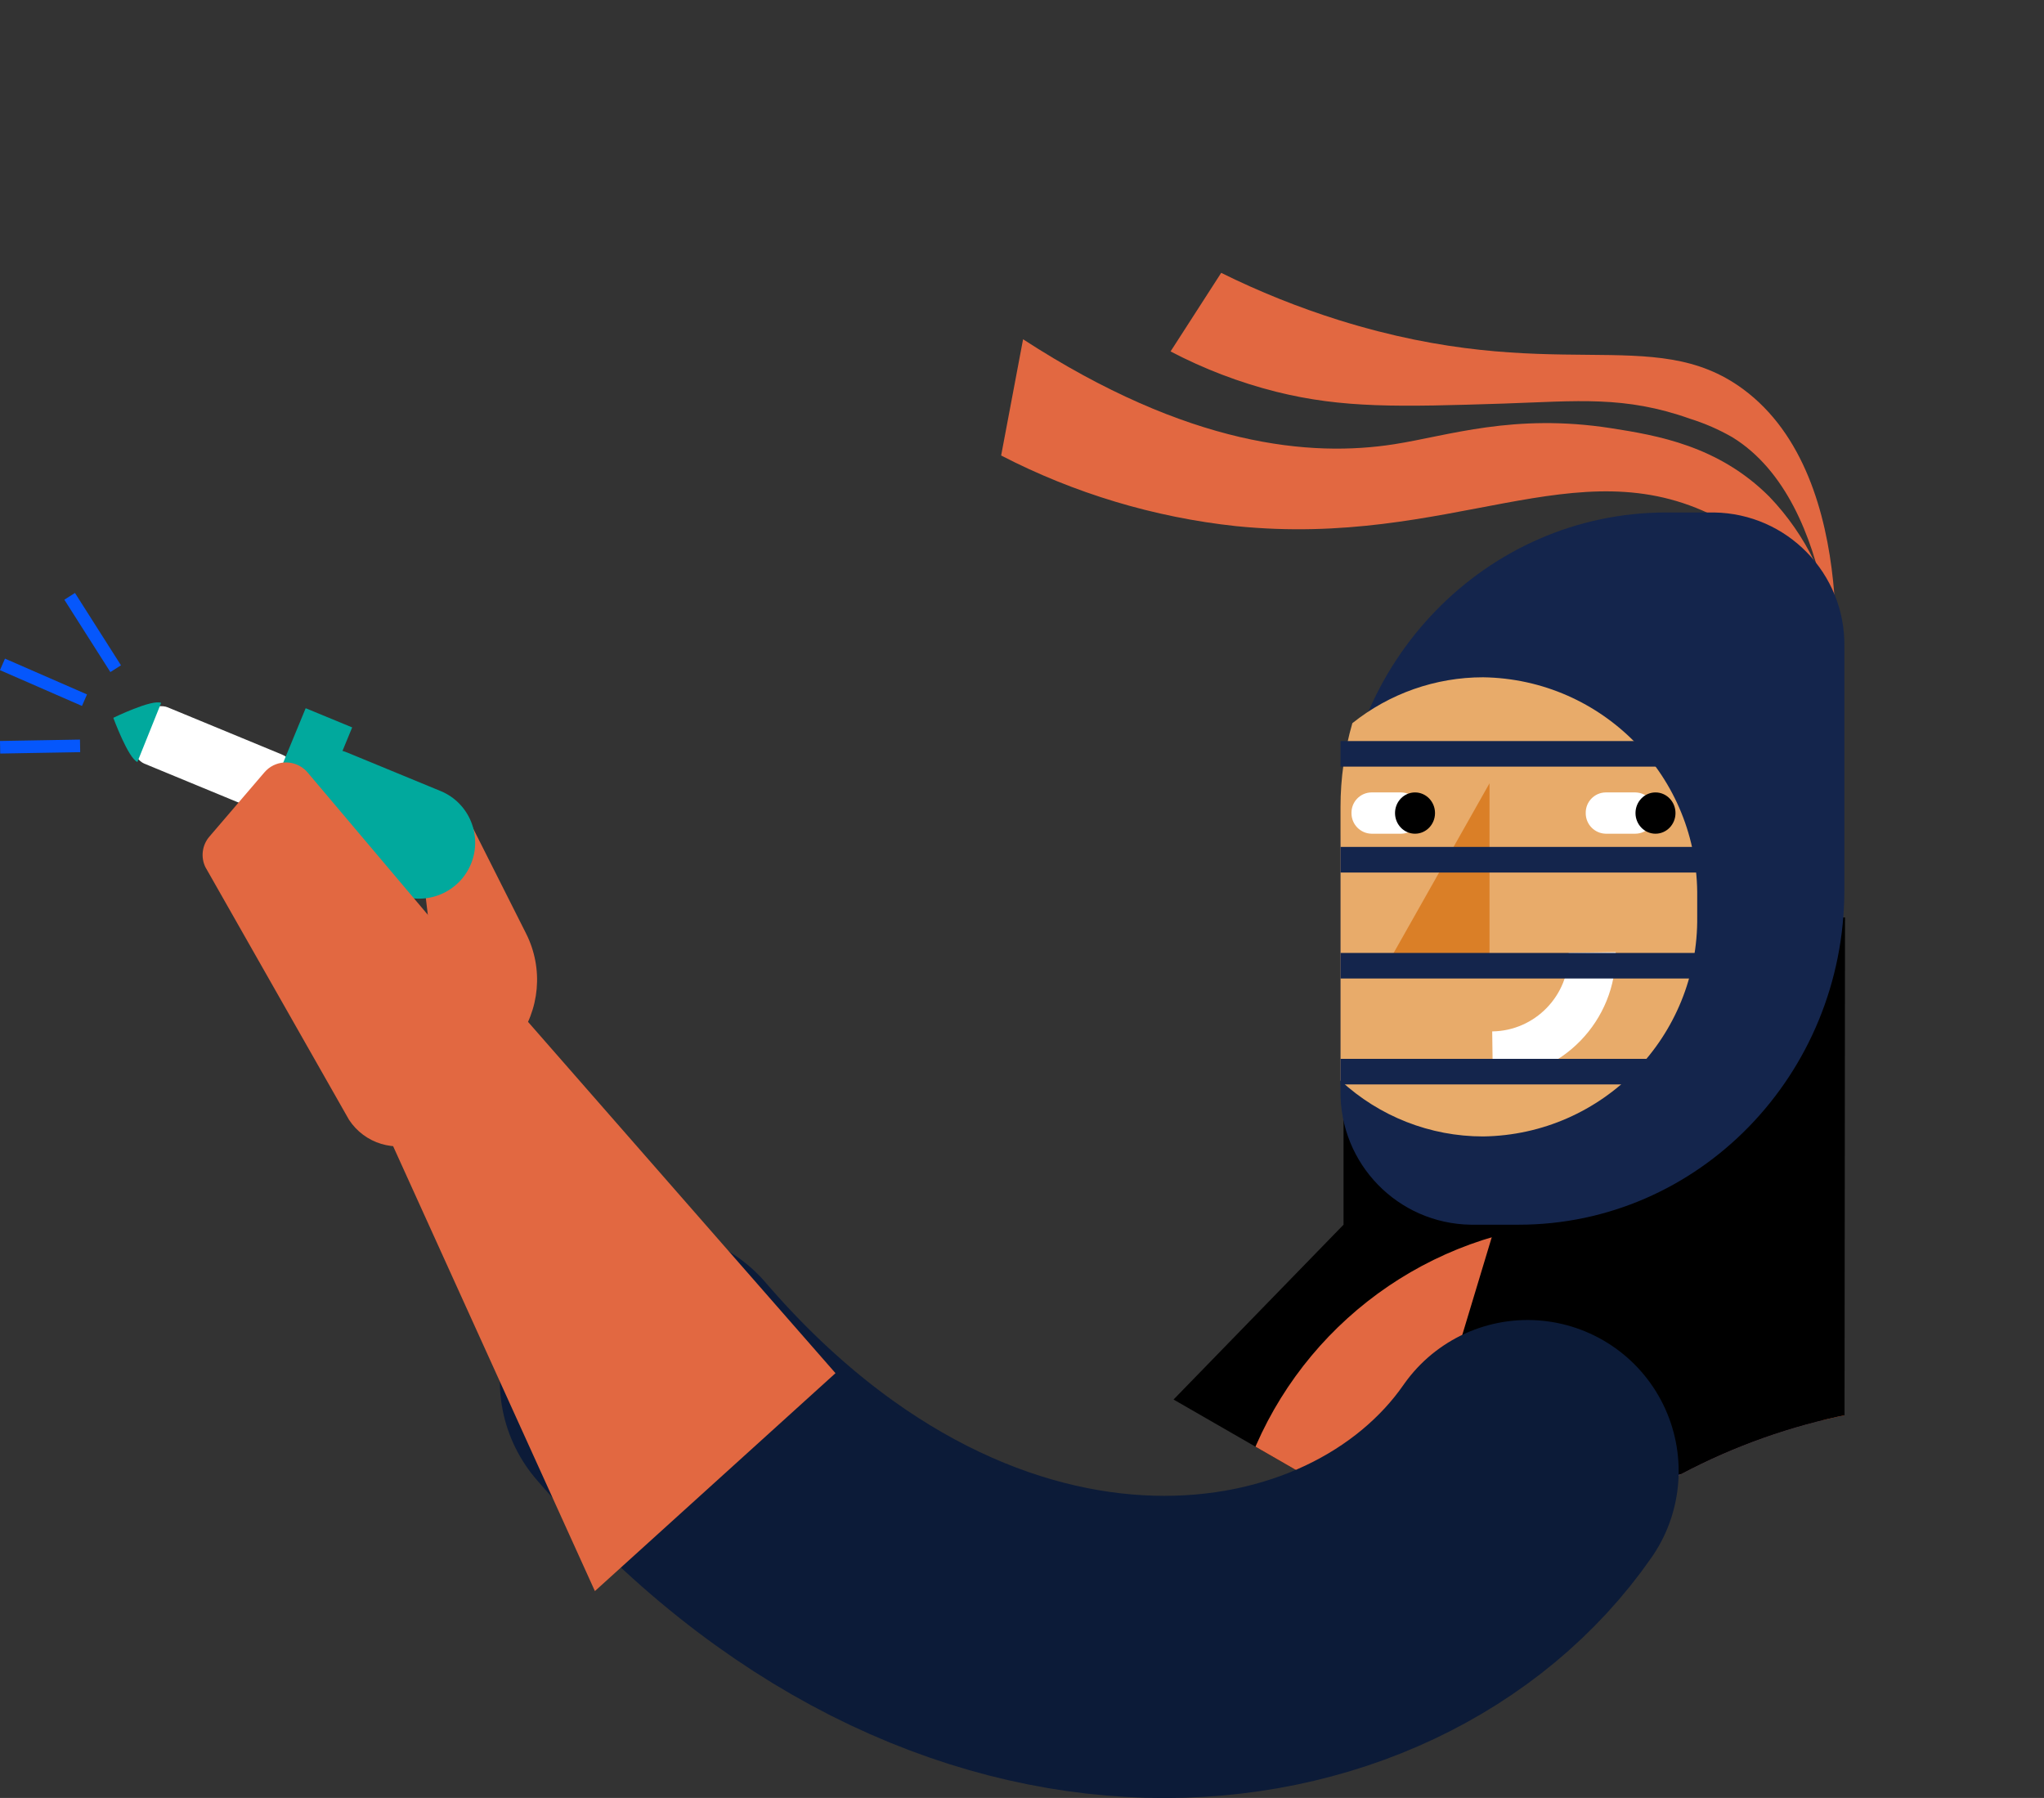 <?xml version="1.0" encoding="UTF-8"?>
<svg id="Layer_2" data-name="Layer 2" xmlns="http://www.w3.org/2000/svg" xmlns:xlink="http://www.w3.org/1999/xlink" viewBox="0 0 190.14 167.24">
  <rect x="0" y="0" width="190.14" height="167.24" fill="#333333" stroke="none"/>
  <defs>
    <style>
      .cls-1, .cls-2, .cls-3, .cls-4, .cls-5 {
        fill: none;
      }

      .cls-6 {
        fill: #e8ab6a;
      }

      .cls-7 {
        fill: #14254c;
      }

      .cls-2 {
        stroke: #fff;
        stroke-miterlimit: 10;
        stroke-width: 4.38px;
      }

      .cls-8 {
        fill: #01a99d;
      }

      .cls-3 {
        stroke-miterlimit: 10;
        stroke-width: 1.17px;
      }

      .cls-3, .cls-5 {
        stroke: #0557fc;
      }

      .cls-4 {
        stroke: #0c1b38;
        stroke-linecap: round;
        stroke-linejoin: round;
        stroke-width: 28.11px;
      }

      .cls-9 {
        fill: #fff;
      }

      .cls-10 {
        fill: #da7f27;
      }

      .cls-5 {
        stroke-miterlimit: 4;
        stroke-width: 1.17px;
      }

      .cls-11 {
        clip-path: url(#clippath);
      }

      .cls-12 {
        fill: #e26841;
      }
    </style>
    <clipPath id="clippath">
      <path class="cls-1" d="M190.14,115.33l-3.83,15.22c-10.93-.6-21.98,1.93-31.78,7.59l-15.75,9.09-35.52-20.45c-4.86-2.8-9.99-4.94-15.25-6.41-3.14-26.05-9.02-75.18-9.02-76.36,0-1.6.32-34.37,1.29-34.37S162.19,0,162.19,0l18.63,36.95,9.32,78.38Z"/>
    </clipPath>
  </defs>
  <g id="Headers">
    <g id="Ninja">
      <g class="cls-11">
        <g id="Group_4263" data-name="Group 4263">
          <g id="Group_4230" data-name="Group 4230">
            <g id="Group_4228" data-name="Group 4228">
              <path id="Path_1592" data-name="Path 1592" class="cls-12" d="M170.56,65.65c-.23.04,2.94-21.1-8.42-29.46-8.4-6.18-17.62-.18-37.58-6.41-3.76-1.18-7.43-2.65-10.96-4.4l-4.71,7.31c3.11,1.63,6.41,2.89,9.82,3.75,6.21,1.55,11.5,1.41,21.16,1.1,6.86-.23,11.27-.75,17.34,1.41,1.37.43,2.68,1,3.92,1.71,10.03,6.13,9.66,24.96,9.43,24.99Z"/>
            </g>
            <g id="Group_4229" data-name="Group 4229">
              <path id="Path_1593" data-name="Path 1593" class="cls-12" d="M170.89,59.29c-.65-4.92-2.86-9.5-6.3-13.09-4.75-4.75-10.44-5.7-14.72-6.37-9.06-1.41-15.12.7-20.17,1.49-7.74,1.21-19.1.25-34.53-9.76-.68,3.6-1.36,7.21-2.04,10.81,6.81,3.52,14.22,5.75,21.85,6.57,20.11,2.03,31.65-7.45,44.6-.88,4.77,2.58,8.7,6.48,11.31,11.23Z"/>
            </g>
          </g>
          <g id="Group_4262" data-name="Group 4262">
            <g id="Group_4231" data-name="Group 4231">
              <path id="Path_1594" data-name="Path 1594" d="M124.97,113.93l-18.64,19.17,15.98,6.56,19.71-20.8v-26.28s-17.04,0-17.04,0v21.36Z"/>
            </g>
            <path id="Path_192747" data-name="Path 192747" class="cls-12" d="M115.19,139.1c3.58-12.95,14.32-22.67,27.56-24.94h0c10.5-1.69,21.18,1.66,28.83,9.06h0v15.88h-56.39Z"/>
            <path id="Path_192748" data-name="Path 192748" class="cls-7" d="M142.75,139.1c-1.51-6.56,1.76-13.28,7.85-16.14h0c6.87-3.08,14.94-.01,18.03,6.86.05.12.11.24.16.37,1.22,2.9,2.24,5.87,3.05,8.91h-29.09Z"/>
            <g id="Group_4261" data-name="Group 4261">
              <g id="Group_4245" data-name="Group 4245">
                <path id="Path_1602" data-name="Path 1602" d="M171.62,85.34l-35.47.11,2.97,28.47-6.99,23.16,39.45.09.05-51.83Z"/>
              </g>
              <g id="Group_4246" data-name="Group 4246">
                <path id="Rectangle_6097" data-name="Rectangle 6097" class="cls-7" d="M136.82,113.92h4.45c16.73,0,30.3-13.94,30.3-31.15h0v-22.64c.09-6.79-5.33-12.36-12.12-12.46h-4.45c-16.73,0-30.3,13.94-30.3,31.15v22.64c-.09,6.79,5.33,12.36,12.12,12.46h0Z"/>
              </g>
              <g id="Group_4247" data-name="Group 4247">
                <path id="Path_1603" data-name="Path 1603" class="cls-6" d="M157.88,85.23v-1.76c.15-11.15-8.77-20.31-19.92-20.47h0c-4.42,0-8.71,1.51-12.16,4.27-.73,2.53-1.1,5.15-1.1,7.78v25.46c3.61,3.34,8.34,5.2,13.26,5.2h0c11.15-.15,20.07-9.32,19.92-20.47h0Z"/>
                <path id="Path_1604" data-name="Path 1604" class="cls-2" d="M138.84,98.13c5.19-.07,9.34-4.34,9.27-9.53h0"/>
              </g>
              <g id="Group_4248" data-name="Group 4248">
                <path id="Path_1605" data-name="Path 1605" class="cls-10" d="M128.97,89.83h9.59s0-16.97,0-16.97l-9.59,16.97Z"/>
              </g>
              <g id="Group_4250" data-name="Group 4250">
                <g id="Group_4249" data-name="Group 4249">
                  <rect id="Rectangle_6098" data-name="Rectangle 6098" class="cls-7" x="124.7" y="68.93" width="39.01" height="2.38"/>
                </g>
              </g>
              <g id="Group_4252" data-name="Group 4252">
                <g id="Group_4251" data-name="Group 4251">
                  <rect id="Rectangle_6099" data-name="Rectangle 6099" class="cls-7" x="124.7" y="78.78" width="39.01" height="2.38"/>
                </g>
              </g>
              <g id="Group_4254" data-name="Group 4254">
                <g id="Group_4253" data-name="Group 4253">
                  <rect id="Rectangle_6100" data-name="Rectangle 6100" class="cls-7" x="124.7" y="98.49" width="31.34" height="2.38"/>
                </g>
              </g>
              <g id="Group_4256" data-name="Group 4256">
                <g id="Group_4255" data-name="Group 4255">
                  <rect id="Rectangle_6101" data-name="Rectangle 6101" class="cls-7" x="124.7" y="88.64" width="39.01" height="2.38"/>
                </g>
              </g>
              <g id="Group_4257" data-name="Group 4257">
                <path id="Rectangle_6102" data-name="Rectangle 6102" class="cls-9" d="M149.37,77.55h2.76c1.04-.01,1.88-.87,1.86-1.92h0c.01-1.04-.82-1.9-1.86-1.92h-2.76c-1.04.01-1.88.87-1.86,1.92h0c-.01,1.04.82,1.9,1.86,1.92h0Z"/>
              </g>
              <g id="Group_4258" data-name="Group 4258">
                <path id="Rectangle_6103" data-name="Rectangle 6103" class="cls-9" d="M127.58,77.55h2.76c1.04-.01,1.88-.87,1.86-1.92h0c.01-1.04-.82-1.9-1.86-1.92h0s-2.76,0-2.76,0c-1.04.01-1.88.87-1.86,1.92h0c-.01,1.04.82,1.9,1.86,1.92h0Z"/>
              </g>
              <g id="Group_4259" data-name="Group 4259">
                <ellipse id="Ellipse_197" data-name="Ellipse 197" cx="154" cy="75.63" rx="1.86" ry="1.92"/>
              </g>
              <g id="Group_4260" data-name="Group 4260">
                <ellipse id="Ellipse_198" data-name="Ellipse 198" cx="131.63" cy="75.63" rx="1.86" ry="1.92"/>
              </g>
            </g>
          </g>
        </g>
      </g>
      <path id="Path_192749" data-name="Path 192749" class="cls-12" d="M42.14,104.71l5.91-7.85c2.18-2.9,2.52-6.78.89-10.02l-5.31-10.54c-.5-1-1.72-1.4-2.72-.9-.3.15-.56.38-.76.66l-.79,1.14c-.28.41-.4.9-.34,1.39l3.12,26.11Z"/>
      <path id="Path_192756" data-name="Path 192756" class="cls-4" d="M142.1,136.84c-14.36,20.66-52.22,25.7-81.55-8.39"/>
      <path id="Path_192757" data-name="Path 192757" class="cls-12" d="M48.68,94.55l29.04,33.18-22.38,20.27-20.12-44.36,13.47-9.09Z"/>
      <g id="Group_147114" data-name="Group 147114">
        <path id="Path_192758" data-name="Path 192758" class="cls-9" d="M27.71,73.86c.6-1.45-.09-3.1-1.54-3.7l-10.58-4.37c-.98-.41-3.1.48-4.43,1.23.41,1.48,1.29,3.61,2.26,4.01l10.58,4.37c1.45.59,3.1-.09,3.7-1.54"/>
        <path id="Path_192759" data-name="Path 192759" class="cls-8" d="M25.56,72.85h0c-1.1,2.66.17,5.7,2.82,6.79,0,0,0,0,0,0l8.66,3.57c2.66,1.08,5.7-.21,6.78-2.87,1.07-2.64-.18-5.65-2.81-6.75l-8.66-3.57c-2.66-1.1-5.7.17-6.79,2.83"/>
        <rect id="Rectangle_29094" data-name="Rectangle 29094" class="cls-8" x="20.18" y="71.4" width="15.09" height="4.68" transform="translate(-51.02 71.25) rotate(-67.58)"/>
        <path id="Path_192760" data-name="Path 192760" class="cls-8" d="M10.54,66.77s1.38,3.75,2.24,4.11l2.21-5.5c-.86-.36-4.45,1.39-4.45,1.39"/>
      </g>
      <path id="Path_192761" data-name="Path 192761" class="cls-12" d="M19.13,80.71c-.48-.95-.34-2.09.35-2.89l5.12-5.98c.94-1.1,2.61-1.23,3.71-.29.11.09.21.19.3.3l24.1,28.52-13.51,5.82c-2.44,1.05-5.29.19-6.74-2.04l-13.33-23.45Z"/>
      <g id="Group_147115" data-name="Group 147115">
        <line id="Line_85" data-name="Line 85" class="cls-3" x1="6.48" y1="55.47" x2="10.76" y2="62.2"/>
        <line id="Line_86" data-name="Line 86" class="cls-3" x1=".23" y1="61.8" x2="7.86" y2="65.13"/>
        <path id="Path_192762" data-name="Path 192762" class="cls-5" d="M7.45,69.38l-4.65.08-2.79.05"/>
      </g>
    </g>
  </g>
</svg>